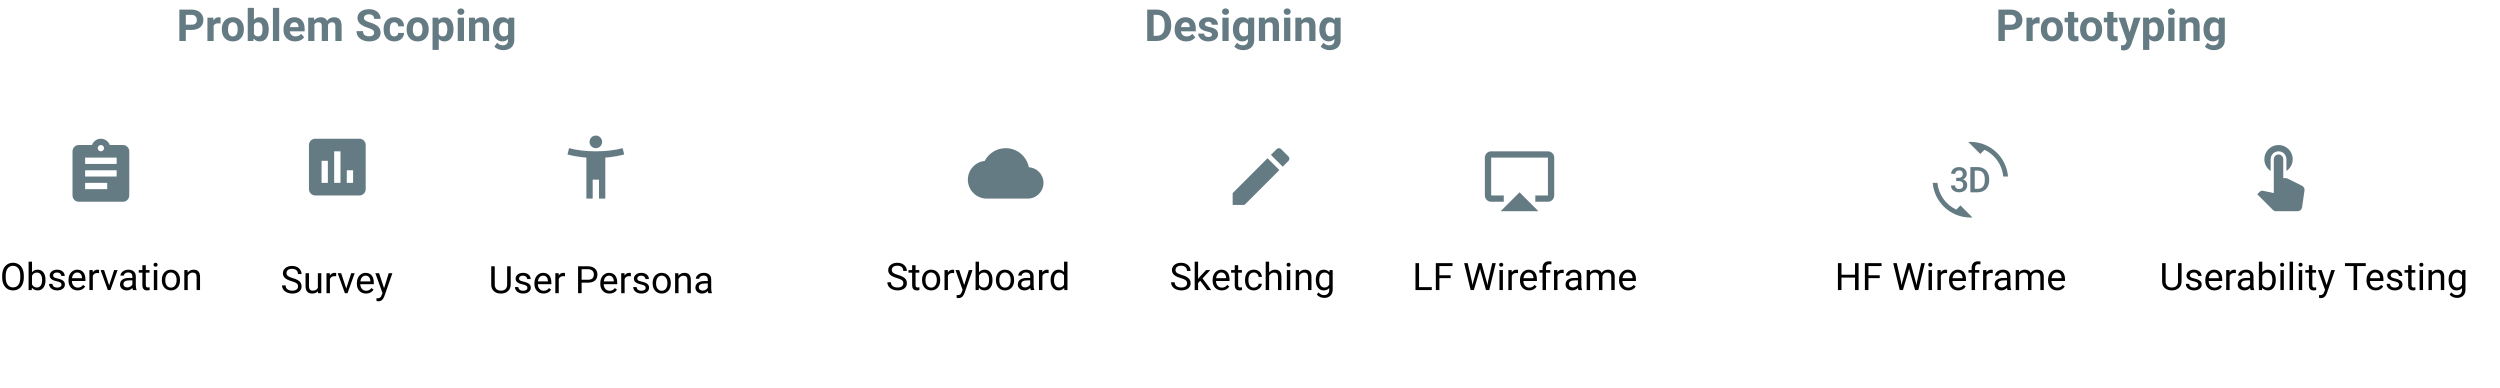 <svg width="793" height="123" viewBox="0 0 793 123" fill="none" xmlns="http://www.w3.org/2000/svg">
<path d="M7.553 88.01C7.553 88.846 7.412 89.576 7.131 90.201C6.85 90.822 6.451 91.297 5.936 91.625C5.42 91.953 4.818 92.117 4.131 92.117C3.459 92.117 2.863 91.953 2.344 91.625C1.824 91.293 1.42 90.822 1.131 90.213C0.846 89.6 0.699 88.891 0.691 88.086V87.471C0.691 86.65 0.834 85.926 1.119 85.297C1.404 84.668 1.807 84.188 2.326 83.856C2.85 83.519 3.447 83.352 4.119 83.352C4.803 83.352 5.404 83.518 5.924 83.85C6.447 84.178 6.85 84.656 7.131 85.285C7.412 85.91 7.553 86.639 7.553 87.471V88.01ZM6.434 87.459C6.434 86.447 6.23 85.672 5.824 85.133C5.418 84.59 4.85 84.318 4.119 84.318C3.408 84.318 2.848 84.59 2.438 85.133C2.031 85.672 1.822 86.422 1.811 87.383V88.01C1.811 88.99 2.016 89.762 2.426 90.324C2.84 90.883 3.408 91.162 4.131 91.162C4.857 91.162 5.42 90.898 5.818 90.371C6.217 89.84 6.422 89.08 6.434 88.092V87.459ZM14.438 88.9C14.438 89.869 14.215 90.648 13.77 91.238C13.324 91.824 12.727 92.117 11.977 92.117C11.176 92.117 10.557 91.834 10.119 91.268L10.066 92H9.07V83H10.154V86.357C10.592 85.814 11.195 85.543 11.965 85.543C12.734 85.543 13.338 85.834 13.775 86.416C14.217 86.998 14.438 87.795 14.438 88.807V88.9ZM13.354 88.777C13.354 88.039 13.211 87.469 12.926 87.066C12.641 86.664 12.23 86.463 11.695 86.463C10.98 86.463 10.467 86.795 10.154 87.459V90.201C10.486 90.865 11.004 91.197 11.707 91.197C12.227 91.197 12.631 90.996 12.92 90.594C13.209 90.191 13.354 89.586 13.354 88.777ZM19.5 90.318C19.5 90.025 19.389 89.799 19.166 89.639C18.947 89.475 18.562 89.334 18.012 89.217C17.465 89.1 17.029 88.959 16.705 88.795C16.385 88.631 16.146 88.436 15.99 88.209C15.838 87.982 15.762 87.713 15.762 87.4C15.762 86.881 15.98 86.441 16.418 86.082C16.859 85.723 17.422 85.543 18.105 85.543C18.824 85.543 19.406 85.728 19.852 86.1C20.301 86.471 20.525 86.945 20.525 87.523H19.436C19.436 87.227 19.309 86.971 19.055 86.756C18.805 86.541 18.488 86.434 18.105 86.434C17.711 86.434 17.402 86.519 17.18 86.691C16.957 86.863 16.846 87.088 16.846 87.365C16.846 87.627 16.949 87.824 17.156 87.957C17.363 88.09 17.736 88.217 18.275 88.338C18.818 88.459 19.258 88.603 19.594 88.772C19.93 88.939 20.178 89.143 20.338 89.381C20.502 89.615 20.584 89.902 20.584 90.242C20.584 90.809 20.357 91.264 19.904 91.607C19.451 91.947 18.863 92.117 18.141 92.117C17.633 92.117 17.184 92.027 16.793 91.848C16.402 91.668 16.096 91.418 15.873 91.098C15.654 90.773 15.545 90.424 15.545 90.049H16.629C16.648 90.412 16.793 90.701 17.062 90.916C17.336 91.127 17.695 91.232 18.141 91.232C18.551 91.232 18.879 91.15 19.125 90.986C19.375 90.818 19.5 90.596 19.5 90.318ZM24.627 92.117C23.768 92.117 23.068 91.836 22.529 91.273C21.99 90.707 21.721 89.951 21.721 89.006V88.807C21.721 88.178 21.84 87.617 22.078 87.125C22.32 86.629 22.656 86.242 23.086 85.965C23.52 85.684 23.988 85.543 24.492 85.543C25.316 85.543 25.957 85.814 26.414 86.357C26.871 86.9 27.1 87.678 27.1 88.689V89.141H22.805C22.82 89.766 23.002 90.272 23.35 90.658C23.701 91.041 24.146 91.232 24.686 91.232C25.068 91.232 25.393 91.154 25.658 90.998C25.924 90.842 26.156 90.635 26.355 90.377L27.018 90.893C26.486 91.709 25.689 92.117 24.627 92.117ZM24.492 86.434C24.055 86.434 23.688 86.594 23.391 86.914C23.094 87.231 22.91 87.676 22.84 88.25H26.016V88.168C25.984 87.617 25.836 87.191 25.57 86.891C25.305 86.586 24.945 86.434 24.492 86.434ZM31.424 86.633C31.26 86.606 31.082 86.592 30.891 86.592C30.18 86.592 29.697 86.894 29.443 87.5V92H28.359V85.66H29.414L29.432 86.393C29.787 85.826 30.291 85.543 30.943 85.543C31.154 85.543 31.314 85.57 31.424 85.625V86.633ZM34.623 90.529L36.193 85.66H37.301L35.027 92H34.201L31.904 85.66H33.012L34.623 90.529ZM42.164 92C42.102 91.875 42.051 91.652 42.012 91.332C41.508 91.856 40.906 92.117 40.207 92.117C39.582 92.117 39.068 91.941 38.666 91.59C38.268 91.234 38.068 90.785 38.068 90.242C38.068 89.582 38.318 89.07 38.818 88.707C39.322 88.34 40.029 88.156 40.94 88.156H41.994V87.658C41.994 87.279 41.881 86.978 41.654 86.756C41.428 86.529 41.094 86.416 40.652 86.416C40.266 86.416 39.941 86.514 39.68 86.709C39.418 86.904 39.287 87.141 39.287 87.418H38.197C38.197 87.102 38.309 86.797 38.531 86.504C38.758 86.207 39.062 85.973 39.445 85.801C39.832 85.629 40.256 85.543 40.717 85.543C41.447 85.543 42.02 85.727 42.434 86.094C42.848 86.457 43.062 86.959 43.078 87.6V90.518C43.078 91.1 43.152 91.562 43.301 91.906V92H42.164ZM40.365 91.174C40.705 91.174 41.027 91.086 41.332 90.91C41.637 90.734 41.857 90.506 41.994 90.225V88.924H41.145C39.816 88.924 39.152 89.312 39.152 90.09C39.152 90.43 39.266 90.695 39.492 90.887C39.719 91.078 40.01 91.174 40.365 91.174ZM46.248 84.125V85.66H47.432V86.498H46.248V90.43C46.248 90.684 46.301 90.875 46.406 91.004C46.512 91.129 46.691 91.191 46.945 91.191C47.07 91.191 47.242 91.168 47.461 91.121V92C47.176 92.078 46.898 92.117 46.629 92.117C46.145 92.117 45.779 91.971 45.533 91.678C45.287 91.385 45.164 90.969 45.164 90.43V86.498H44.01V85.66H45.164V84.125H46.248ZM49.881 92H48.797V85.66H49.881V92ZM48.709 83.978C48.709 83.803 48.762 83.654 48.867 83.533C48.977 83.412 49.137 83.352 49.348 83.352C49.559 83.352 49.719 83.412 49.828 83.533C49.938 83.654 49.992 83.803 49.992 83.978C49.992 84.154 49.938 84.301 49.828 84.418C49.719 84.535 49.559 84.594 49.348 84.594C49.137 84.594 48.977 84.535 48.867 84.418C48.762 84.301 48.709 84.154 48.709 83.978ZM51.334 88.772C51.334 88.15 51.455 87.592 51.697 87.096C51.943 86.6 52.283 86.217 52.717 85.947C53.154 85.678 53.652 85.543 54.211 85.543C55.074 85.543 55.772 85.842 56.303 86.439C56.838 87.037 57.105 87.832 57.105 88.824V88.9C57.105 89.518 56.986 90.072 56.748 90.564C56.514 91.053 56.176 91.434 55.734 91.707C55.297 91.981 54.793 92.117 54.223 92.117C53.363 92.117 52.666 91.818 52.131 91.221C51.6 90.623 51.334 89.832 51.334 88.848V88.772ZM52.424 88.9C52.424 89.603 52.586 90.168 52.91 90.594C53.238 91.019 53.676 91.232 54.223 91.232C54.773 91.232 55.211 91.018 55.535 90.588C55.859 90.154 56.022 89.549 56.022 88.772C56.022 88.076 55.855 87.514 55.523 87.084C55.195 86.65 54.758 86.434 54.211 86.434C53.676 86.434 53.244 86.647 52.916 87.072C52.588 87.498 52.424 88.107 52.424 88.9ZM59.49 85.66L59.525 86.457C60.01 85.848 60.643 85.543 61.424 85.543C62.764 85.543 63.44 86.299 63.451 87.811V92H62.367V87.805C62.363 87.348 62.258 87.01 62.051 86.791C61.848 86.572 61.529 86.463 61.096 86.463C60.744 86.463 60.435 86.557 60.17 86.744C59.904 86.932 59.697 87.178 59.549 87.482V92H58.465V85.66H59.49Z" fill="black"/>
<path d="M92.504 89.197C91.539 88.92 90.836 88.58 90.394 88.178C89.957 87.772 89.738 87.272 89.738 86.678C89.738 86.006 90.006 85.451 90.541 85.014C91.08 84.572 91.779 84.352 92.639 84.352C93.225 84.352 93.746 84.465 94.203 84.691C94.664 84.918 95.019 85.231 95.269 85.629C95.523 86.027 95.65 86.463 95.65 86.936H94.519C94.519 86.42 94.356 86.016 94.027 85.723C93.699 85.426 93.236 85.277 92.639 85.277C92.084 85.277 91.65 85.4 91.338 85.647C91.029 85.889 90.875 86.227 90.875 86.66C90.875 87.008 91.022 87.303 91.314 87.545C91.611 87.783 92.113 88.002 92.82 88.201C93.531 88.4 94.086 88.621 94.484 88.863C94.887 89.102 95.184 89.381 95.375 89.701C95.57 90.022 95.668 90.398 95.668 90.832C95.668 91.523 95.398 92.078 94.859 92.496C94.32 92.91 93.6 93.117 92.697 93.117C92.111 93.117 91.564 93.006 91.057 92.783C90.549 92.557 90.156 92.248 89.879 91.857C89.606 91.467 89.469 91.023 89.469 90.527H90.6C90.6 91.043 90.789 91.451 91.168 91.752C91.551 92.049 92.061 92.197 92.697 92.197C93.291 92.197 93.746 92.076 94.062 91.834C94.379 91.592 94.537 91.262 94.537 90.844C94.537 90.426 94.391 90.103 94.098 89.877C93.805 89.647 93.273 89.42 92.504 89.197ZM100.859 92.373C100.438 92.869 99.818 93.117 99.002 93.117C98.326 93.117 97.811 92.922 97.455 92.531C97.103 92.137 96.926 91.555 96.922 90.785V86.66H98.006V90.756C98.006 91.717 98.397 92.197 99.178 92.197C100.006 92.197 100.557 91.889 100.83 91.272V86.66H101.914V93H100.883L100.859 92.373ZM106.631 87.633C106.467 87.606 106.289 87.592 106.098 87.592C105.387 87.592 104.904 87.894 104.65 88.5V93H103.566V86.66H104.621L104.639 87.393C104.994 86.826 105.498 86.543 106.15 86.543C106.361 86.543 106.521 86.57 106.631 86.625V87.633ZM109.83 91.529L111.4 86.66H112.508L110.234 93H109.408L107.111 86.66H108.219L109.83 91.529ZM116.1 93.117C115.24 93.117 114.541 92.836 114.002 92.273C113.463 91.707 113.193 90.951 113.193 90.006V89.807C113.193 89.178 113.312 88.617 113.551 88.125C113.793 87.629 114.129 87.242 114.559 86.965C114.992 86.684 115.461 86.543 115.965 86.543C116.789 86.543 117.43 86.814 117.887 87.357C118.344 87.9 118.572 88.678 118.572 89.689V90.141H114.277C114.293 90.766 114.475 91.272 114.822 91.658C115.174 92.041 115.619 92.232 116.158 92.232C116.541 92.232 116.865 92.154 117.131 91.998C117.396 91.842 117.629 91.635 117.828 91.377L118.49 91.893C117.959 92.709 117.162 93.117 116.1 93.117ZM115.965 87.434C115.527 87.434 115.16 87.594 114.863 87.914C114.566 88.231 114.383 88.676 114.312 89.25H117.488V89.168C117.457 88.617 117.309 88.191 117.043 87.891C116.777 87.586 116.418 87.434 115.965 87.434ZM121.824 91.412L123.301 86.66H124.461L121.912 93.978C121.518 95.033 120.891 95.561 120.031 95.561L119.826 95.543L119.422 95.467V94.588L119.715 94.611C120.082 94.611 120.367 94.537 120.57 94.389C120.777 94.24 120.947 93.969 121.08 93.574L121.32 92.93L119.059 86.66H120.242L121.824 91.412Z" fill="black"/>
<path d="M58.94 9.493V13H56.889V3.047H60.772C61.519 3.047 62.175 3.184 62.74 3.457C63.31 3.73 63.747 4.12 64.053 4.626C64.358 5.127 64.511 5.699 64.511 6.342C64.511 7.317 64.176 8.087 63.506 8.652C62.84 9.213 61.918 9.493 60.737 9.493H58.94ZM58.94 7.832H60.772C61.314 7.832 61.726 7.704 62.009 7.449C62.296 7.194 62.44 6.829 62.44 6.355C62.44 5.868 62.296 5.474 62.009 5.173C61.722 4.872 61.325 4.717 60.819 4.708H58.94V7.832ZM69.952 7.456C69.683 7.42 69.446 7.401 69.241 7.401C68.494 7.401 68.004 7.654 67.772 8.16V13H65.796V5.604H67.662L67.717 6.485C68.113 5.806 68.662 5.467 69.364 5.467C69.583 5.467 69.788 5.496 69.98 5.556L69.952 7.456ZM70.356 9.233C70.356 8.5 70.497 7.846 70.779 7.271C71.062 6.697 71.467 6.253 71.996 5.938C72.529 5.624 73.147 5.467 73.849 5.467C74.847 5.467 75.66 5.772 76.289 6.383C76.922 6.993 77.276 7.823 77.349 8.871L77.362 9.377C77.362 10.512 77.046 11.423 76.412 12.111C75.779 12.795 74.929 13.137 73.862 13.137C72.796 13.137 71.944 12.795 71.306 12.111C70.672 11.428 70.356 10.498 70.356 9.322V9.233ZM72.331 9.377C72.331 10.079 72.463 10.617 72.728 10.99C72.992 11.359 73.37 11.544 73.862 11.544C74.341 11.544 74.715 11.362 74.983 10.997C75.252 10.628 75.387 10.04 75.387 9.233C75.387 8.545 75.252 8.012 74.983 7.634C74.715 7.256 74.336 7.066 73.849 7.066C73.366 7.066 72.992 7.256 72.728 7.634C72.463 8.007 72.331 8.589 72.331 9.377ZM85.244 9.37C85.244 10.555 84.991 11.48 84.485 12.146C83.98 12.806 83.273 13.137 82.366 13.137C81.564 13.137 80.924 12.829 80.445 12.214L80.356 13H78.579V2.5H80.555V6.267C81.01 5.733 81.61 5.467 82.353 5.467C83.255 5.467 83.961 5.799 84.472 6.465C84.987 7.126 85.244 8.058 85.244 9.261V9.37ZM83.269 9.227C83.269 8.479 83.15 7.935 82.913 7.593C82.676 7.246 82.323 7.073 81.853 7.073C81.225 7.073 80.792 7.331 80.555 7.846V10.765C80.796 11.284 81.234 11.544 81.867 11.544C82.505 11.544 82.924 11.229 83.125 10.601C83.221 10.3 83.269 9.842 83.269 9.227ZM88.553 13H86.57V2.5H88.553V13ZM93.591 13.137C92.506 13.137 91.622 12.804 90.939 12.139C90.259 11.473 89.92 10.587 89.92 9.479V9.288C89.92 8.545 90.064 7.882 90.351 7.299C90.638 6.711 91.043 6.26 91.567 5.945C92.096 5.626 92.698 5.467 93.372 5.467C94.384 5.467 95.179 5.786 95.758 6.424C96.341 7.062 96.633 7.966 96.633 9.138V9.944H91.923C91.987 10.427 92.178 10.815 92.497 11.106C92.821 11.398 93.228 11.544 93.721 11.544C94.482 11.544 95.076 11.268 95.505 10.717L96.476 11.804C96.179 12.223 95.778 12.551 95.272 12.788C94.767 13.021 94.206 13.137 93.591 13.137ZM93.365 7.066C92.973 7.066 92.654 7.199 92.408 7.463C92.167 7.727 92.012 8.105 91.943 8.598H94.691V8.44C94.682 8.003 94.564 7.666 94.336 7.429C94.108 7.187 93.784 7.066 93.365 7.066ZM99.613 5.604L99.675 6.431C100.199 5.788 100.908 5.467 101.801 5.467C102.753 5.467 103.407 5.843 103.763 6.595C104.282 5.843 105.023 5.467 105.984 5.467C106.786 5.467 107.383 5.702 107.775 6.171C108.167 6.636 108.363 7.338 108.363 8.276V13H106.381V8.283C106.381 7.864 106.299 7.559 106.135 7.367C105.971 7.171 105.681 7.073 105.267 7.073C104.674 7.073 104.264 7.356 104.036 7.921L104.043 13H102.067V8.29C102.067 7.862 101.983 7.552 101.814 7.36C101.646 7.169 101.359 7.073 100.953 7.073C100.393 7.073 99.987 7.306 99.736 7.771V13H97.761V5.604H99.613ZM118.665 10.389C118.665 10.001 118.528 9.705 118.255 9.5C117.981 9.29 117.489 9.072 116.778 8.844C116.067 8.611 115.505 8.383 115.09 8.16C113.96 7.549 113.395 6.727 113.395 5.692C113.395 5.155 113.545 4.676 113.846 4.257C114.151 3.833 114.586 3.503 115.151 3.266C115.721 3.029 116.359 2.91 117.065 2.91C117.776 2.91 118.41 3.04 118.966 3.3C119.522 3.555 119.952 3.917 120.258 4.387C120.568 4.856 120.723 5.389 120.723 5.986H118.672C118.672 5.531 118.528 5.177 118.241 4.927C117.954 4.672 117.551 4.544 117.031 4.544C116.53 4.544 116.14 4.651 115.862 4.865C115.584 5.075 115.445 5.353 115.445 5.699C115.445 6.023 115.607 6.294 115.931 6.513C116.259 6.731 116.74 6.937 117.373 7.128C118.54 7.479 119.39 7.914 119.923 8.434C120.456 8.953 120.723 9.6 120.723 10.375C120.723 11.236 120.397 11.913 119.745 12.405C119.093 12.893 118.216 13.137 117.113 13.137C116.348 13.137 115.65 12.998 115.021 12.72C114.393 12.437 113.912 12.052 113.579 11.565C113.251 11.077 113.087 10.512 113.087 9.869H115.145C115.145 10.967 115.801 11.517 117.113 11.517C117.601 11.517 117.981 11.419 118.255 11.223C118.528 11.022 118.665 10.744 118.665 10.389ZM125.063 11.544C125.428 11.544 125.724 11.444 125.952 11.243C126.18 11.043 126.299 10.776 126.308 10.443H128.16C128.156 10.945 128.019 11.405 127.75 11.824C127.481 12.239 127.112 12.562 126.643 12.795C126.178 13.023 125.663 13.137 125.098 13.137C124.04 13.137 123.206 12.802 122.596 12.132C121.985 11.457 121.68 10.528 121.68 9.343V9.213C121.68 8.074 121.983 7.164 122.589 6.485C123.195 5.806 124.027 5.467 125.084 5.467C126.009 5.467 126.75 5.731 127.306 6.26C127.866 6.784 128.151 7.483 128.16 8.358H126.308C126.299 7.976 126.18 7.666 125.952 7.429C125.724 7.187 125.424 7.066 125.05 7.066C124.59 7.066 124.241 7.235 124.004 7.572C123.771 7.905 123.655 8.447 123.655 9.199V9.404C123.655 10.165 123.771 10.712 124.004 11.045C124.236 11.378 124.59 11.544 125.063 11.544ZM128.98 9.233C128.98 8.5 129.122 7.846 129.404 7.271C129.687 6.697 130.092 6.253 130.621 5.938C131.154 5.624 131.772 5.467 132.474 5.467C133.472 5.467 134.285 5.772 134.914 6.383C135.548 6.993 135.901 7.823 135.974 8.871L135.987 9.377C135.987 10.512 135.671 11.423 135.037 12.111C134.404 12.795 133.554 13.137 132.487 13.137C131.421 13.137 130.569 12.795 129.931 12.111C129.297 11.428 128.98 10.498 128.98 9.322V9.233ZM130.956 9.377C130.956 10.079 131.088 10.617 131.353 10.99C131.617 11.359 131.995 11.544 132.487 11.544C132.966 11.544 133.34 11.362 133.608 10.997C133.877 10.628 134.012 10.04 134.012 9.233C134.012 8.545 133.877 8.012 133.608 7.634C133.34 7.256 132.961 7.066 132.474 7.066C131.991 7.066 131.617 7.256 131.353 7.634C131.088 8.007 130.956 8.589 130.956 9.377ZM143.862 9.37C143.862 10.509 143.603 11.423 143.083 12.111C142.568 12.795 141.871 13.137 140.991 13.137C140.244 13.137 139.64 12.877 139.18 12.357V15.844H137.204V5.604H139.036L139.104 6.328C139.583 5.754 140.207 5.467 140.978 5.467C141.889 5.467 142.598 5.804 143.104 6.479C143.609 7.153 143.862 8.083 143.862 9.268V9.37ZM141.887 9.227C141.887 8.538 141.764 8.007 141.518 7.634C141.276 7.26 140.923 7.073 140.458 7.073C139.838 7.073 139.412 7.31 139.18 7.784V10.812C139.421 11.3 139.852 11.544 140.472 11.544C141.415 11.544 141.887 10.771 141.887 9.227ZM147.178 13H145.195V5.604H147.178V13ZM145.079 3.689C145.079 3.393 145.177 3.149 145.373 2.958C145.574 2.767 145.845 2.671 146.187 2.671C146.524 2.671 146.793 2.767 146.993 2.958C147.194 3.149 147.294 3.393 147.294 3.689C147.294 3.99 147.191 4.236 146.986 4.428C146.786 4.619 146.519 4.715 146.187 4.715C145.854 4.715 145.585 4.619 145.38 4.428C145.179 4.236 145.079 3.99 145.079 3.689ZM150.63 5.604L150.691 6.458C151.22 5.797 151.929 5.467 152.817 5.467C153.601 5.467 154.185 5.697 154.567 6.157C154.95 6.618 155.146 7.306 155.155 8.222V13H153.18V8.27C153.18 7.85 153.089 7.547 152.906 7.36C152.724 7.169 152.421 7.073 151.997 7.073C151.441 7.073 151.024 7.31 150.746 7.784V13H148.771V5.604H150.63ZM156.372 9.247C156.372 8.112 156.641 7.199 157.179 6.506C157.721 5.813 158.45 5.467 159.366 5.467C160.177 5.467 160.809 5.745 161.26 6.301L161.342 5.604H163.133V12.754C163.133 13.401 162.985 13.964 162.688 14.442C162.397 14.921 161.984 15.286 161.451 15.536C160.918 15.787 160.294 15.912 159.578 15.912C159.036 15.912 158.507 15.803 157.992 15.584C157.477 15.37 157.088 15.092 156.823 14.75L157.698 13.547C158.19 14.098 158.787 14.374 159.489 14.374C160.013 14.374 160.421 14.233 160.713 13.95C161.005 13.672 161.15 13.276 161.15 12.761V12.364C160.695 12.879 160.095 13.137 159.353 13.137C158.464 13.137 157.744 12.79 157.192 12.098C156.646 11.4 156.372 10.477 156.372 9.329V9.247ZM158.348 9.391C158.348 10.06 158.482 10.587 158.751 10.97C159.02 11.348 159.389 11.537 159.858 11.537C160.46 11.537 160.891 11.312 161.15 10.86V7.75C160.886 7.299 160.46 7.073 159.872 7.073C159.398 7.073 159.024 7.267 158.751 7.654C158.482 8.042 158.348 8.62 158.348 9.391Z" fill="#657B83"/>
<path d="M363.889 13V3.047H366.951C367.826 3.047 368.608 3.245 369.296 3.642C369.989 4.034 370.529 4.594 370.916 5.323C371.303 6.048 371.497 6.873 371.497 7.798V8.256C371.497 9.181 371.306 10.004 370.923 10.724C370.545 11.444 370.009 12.002 369.316 12.398C368.624 12.795 367.842 12.995 366.972 13H363.889ZM365.939 4.708V11.352H366.931C367.733 11.352 368.346 11.091 368.77 10.566C369.193 10.042 369.41 9.293 369.419 8.317V7.791C369.419 6.779 369.209 6.014 368.79 5.494C368.371 4.97 367.758 4.708 366.951 4.708H365.939ZM376.269 13.137C375.184 13.137 374.3 12.804 373.616 12.139C372.937 11.473 372.598 10.587 372.598 9.479V9.288C372.598 8.545 372.741 7.882 373.028 7.299C373.315 6.711 373.721 6.26 374.245 5.945C374.774 5.626 375.375 5.467 376.05 5.467C377.062 5.467 377.857 5.786 378.436 6.424C379.019 7.062 379.311 7.966 379.311 9.138V9.944H374.601C374.664 10.427 374.856 10.815 375.175 11.106C375.498 11.398 375.906 11.544 376.398 11.544C377.16 11.544 377.754 11.268 378.183 10.717L379.153 11.804C378.857 12.223 378.456 12.551 377.95 12.788C377.444 13.021 376.884 13.137 376.269 13.137ZM376.043 7.066C375.651 7.066 375.332 7.199 375.086 7.463C374.844 7.727 374.689 8.105 374.621 8.598H377.369V8.44C377.36 8.003 377.242 7.666 377.014 7.429C376.786 7.187 376.462 7.066 376.043 7.066ZM384.444 10.956C384.444 10.714 384.324 10.525 384.082 10.389C383.845 10.247 383.462 10.122 382.934 10.013C381.174 9.644 380.295 8.896 380.295 7.771C380.295 7.114 380.566 6.567 381.108 6.13C381.655 5.688 382.368 5.467 383.248 5.467C384.187 5.467 384.937 5.688 385.497 6.13C386.062 6.572 386.345 7.146 386.345 7.853H384.369C384.369 7.57 384.278 7.338 384.096 7.155C383.913 6.968 383.629 6.875 383.241 6.875C382.909 6.875 382.651 6.95 382.469 7.101C382.286 7.251 382.195 7.442 382.195 7.675C382.195 7.894 382.298 8.071 382.503 8.208C382.713 8.34 383.063 8.456 383.556 8.557C384.048 8.652 384.463 8.762 384.8 8.885C385.843 9.268 386.365 9.931 386.365 10.874C386.365 11.549 386.076 12.095 385.497 12.515C384.918 12.929 384.171 13.137 383.255 13.137C382.635 13.137 382.084 13.027 381.601 12.809C381.122 12.585 380.746 12.282 380.473 11.899C380.199 11.512 380.062 11.095 380.062 10.648H381.936C381.954 10.999 382.084 11.268 382.325 11.455C382.567 11.642 382.89 11.735 383.296 11.735C383.674 11.735 383.959 11.665 384.15 11.523C384.346 11.378 384.444 11.188 384.444 10.956ZM389.729 13H387.746V5.604H389.729V13ZM387.63 3.689C387.63 3.393 387.728 3.149 387.924 2.958C388.124 2.767 388.396 2.671 388.737 2.671C389.075 2.671 389.343 2.767 389.544 2.958C389.744 3.149 389.845 3.393 389.845 3.689C389.845 3.99 389.742 4.236 389.537 4.428C389.337 4.619 389.07 4.715 388.737 4.715C388.405 4.715 388.136 4.619 387.931 4.428C387.73 4.236 387.63 3.99 387.63 3.689ZM391.075 9.247C391.075 8.112 391.344 7.199 391.882 6.506C392.424 5.813 393.153 5.467 394.069 5.467C394.881 5.467 395.512 5.745 395.963 6.301L396.045 5.604H397.836V12.754C397.836 13.401 397.688 13.964 397.392 14.442C397.1 14.921 396.688 15.286 396.154 15.536C395.621 15.787 394.997 15.912 394.281 15.912C393.739 15.912 393.21 15.803 392.695 15.584C392.18 15.37 391.791 15.092 391.526 14.75L392.401 13.547C392.894 14.098 393.491 14.374 394.192 14.374C394.716 14.374 395.124 14.233 395.416 13.95C395.708 13.672 395.854 13.276 395.854 12.761V12.364C395.398 12.879 394.799 13.137 394.056 13.137C393.167 13.137 392.447 12.79 391.896 12.098C391.349 11.4 391.075 10.477 391.075 9.329V9.247ZM393.051 9.391C393.051 10.06 393.185 10.587 393.454 10.97C393.723 11.348 394.092 11.537 394.562 11.537C395.163 11.537 395.594 11.312 395.854 10.86V7.75C395.589 7.299 395.163 7.073 394.575 7.073C394.101 7.073 393.728 7.267 393.454 7.654C393.185 8.042 393.051 8.62 393.051 9.391ZM401.179 5.604L401.24 6.458C401.769 5.797 402.478 5.467 403.366 5.467C404.15 5.467 404.733 5.697 405.116 6.157C405.499 6.618 405.695 7.306 405.704 8.222V13H403.729V8.27C403.729 7.85 403.637 7.547 403.455 7.36C403.273 7.169 402.97 7.073 402.546 7.073C401.99 7.073 401.573 7.31 401.295 7.784V13H399.319V5.604H401.179ZM409.293 13H407.311V5.604H409.293V13ZM407.194 3.689C407.194 3.393 407.292 3.149 407.488 2.958C407.689 2.767 407.96 2.671 408.302 2.671C408.639 2.671 408.908 2.767 409.108 2.958C409.309 3.149 409.409 3.393 409.409 3.689C409.409 3.99 409.307 4.236 409.102 4.428C408.901 4.619 408.634 4.715 408.302 4.715C407.969 4.715 407.7 4.619 407.495 4.428C407.295 4.236 407.194 3.99 407.194 3.689ZM412.745 5.604L412.807 6.458C413.335 5.797 414.044 5.467 414.933 5.467C415.716 5.467 416.3 5.697 416.683 6.157C417.065 6.618 417.261 7.306 417.271 8.222V13H415.295V8.27C415.295 7.85 415.204 7.547 415.021 7.36C414.839 7.169 414.536 7.073 414.112 7.073C413.556 7.073 413.139 7.31 412.861 7.784V13H410.886V5.604H412.745ZM418.487 9.247C418.487 8.112 418.756 7.199 419.294 6.506C419.836 5.813 420.565 5.467 421.481 5.467C422.293 5.467 422.924 5.745 423.375 6.301L423.457 5.604H425.248V12.754C425.248 13.401 425.1 13.964 424.804 14.442C424.512 14.921 424.1 15.286 423.566 15.536C423.033 15.787 422.409 15.912 421.693 15.912C421.151 15.912 420.622 15.803 420.107 15.584C419.592 15.37 419.203 15.092 418.938 14.75L419.813 13.547C420.306 14.098 420.903 14.374 421.604 14.374C422.129 14.374 422.536 14.233 422.828 13.95C423.12 13.672 423.266 13.276 423.266 12.761V12.364C422.81 12.879 422.211 13.137 421.468 13.137C420.579 13.137 419.859 12.79 419.308 12.098C418.761 11.4 418.487 10.477 418.487 9.329V9.247ZM420.463 9.391C420.463 10.06 420.597 10.587 420.866 10.97C421.135 11.348 421.504 11.537 421.974 11.537C422.575 11.537 423.006 11.312 423.266 10.86V7.75C423.001 7.299 422.575 7.073 421.987 7.073C421.513 7.073 421.14 7.267 420.866 7.654C420.597 8.042 420.463 8.62 420.463 9.391Z" fill="#657B83"/>
<path d="M635.939 9.493V13H633.889V3.047H637.771C638.519 3.047 639.175 3.184 639.74 3.457C640.31 3.73 640.747 4.12 641.053 4.626C641.358 5.127 641.511 5.699 641.511 6.342C641.511 7.317 641.176 8.087 640.506 8.652C639.84 9.213 638.918 9.493 637.737 9.493H635.939ZM635.939 7.832H637.771C638.314 7.832 638.726 7.704 639.009 7.449C639.296 7.194 639.439 6.829 639.439 6.355C639.439 5.868 639.296 5.474 639.009 5.173C638.722 4.872 638.325 4.717 637.819 4.708H635.939V7.832ZM646.952 7.456C646.683 7.42 646.446 7.401 646.241 7.401C645.494 7.401 645.004 7.654 644.771 8.16V13H642.796V5.604H644.662L644.717 6.485C645.113 5.806 645.662 5.467 646.364 5.467C646.583 5.467 646.788 5.496 646.979 5.556L646.952 7.456ZM647.355 9.233C647.355 8.5 647.497 7.846 647.779 7.271C648.062 6.697 648.467 6.253 648.996 5.938C649.529 5.624 650.147 5.467 650.849 5.467C651.847 5.467 652.66 5.772 653.289 6.383C653.923 6.993 654.276 7.823 654.349 8.871L654.362 9.377C654.362 10.512 654.046 11.423 653.412 12.111C652.779 12.795 651.929 13.137 650.862 13.137C649.796 13.137 648.944 12.795 648.306 12.111C647.672 11.428 647.355 10.498 647.355 9.322V9.233ZM649.331 9.377C649.331 10.079 649.463 10.617 649.728 10.99C649.992 11.359 650.37 11.544 650.862 11.544C651.341 11.544 651.715 11.362 651.983 10.997C652.252 10.628 652.387 10.04 652.387 9.233C652.387 8.545 652.252 8.012 651.983 7.634C651.715 7.256 651.336 7.066 650.849 7.066C650.366 7.066 649.992 7.256 649.728 7.634C649.463 8.007 649.331 8.589 649.331 9.377ZM657.944 3.785V5.604H659.209V7.053H657.944V10.744C657.944 11.018 657.997 11.213 658.102 11.332C658.206 11.45 658.407 11.51 658.703 11.51C658.922 11.51 659.116 11.494 659.284 11.462V12.959C658.897 13.078 658.498 13.137 658.088 13.137C656.702 13.137 655.996 12.437 655.969 11.038V7.053H654.889V5.604H655.969V3.785H657.944ZM659.797 9.233C659.797 8.5 659.938 7.846 660.221 7.271C660.503 6.697 660.909 6.253 661.438 5.938C661.971 5.624 662.588 5.467 663.29 5.467C664.288 5.467 665.102 5.772 665.73 6.383C666.364 6.993 666.717 7.823 666.79 8.871L666.804 9.377C666.804 10.512 666.487 11.423 665.854 12.111C665.22 12.795 664.37 13.137 663.304 13.137C662.237 13.137 661.385 12.795 660.747 12.111C660.114 11.428 659.797 10.498 659.797 9.322V9.233ZM661.772 9.377C661.772 10.079 661.905 10.617 662.169 10.99C662.433 11.359 662.812 11.544 663.304 11.544C663.782 11.544 664.156 11.362 664.425 10.997C664.694 10.628 664.828 10.04 664.828 9.233C664.828 8.545 664.694 8.012 664.425 7.634C664.156 7.256 663.778 7.066 663.29 7.066C662.807 7.066 662.433 7.256 662.169 7.634C661.905 8.007 661.772 8.589 661.772 9.377ZM670.386 3.785V5.604H671.65V7.053H670.386V10.744C670.386 11.018 670.438 11.213 670.543 11.332C670.648 11.45 670.848 11.51 671.145 11.51C671.363 11.51 671.557 11.494 671.726 11.462V12.959C671.338 13.078 670.939 13.137 670.529 13.137C669.144 13.137 668.438 12.437 668.41 11.038V7.053H667.33V5.604H668.41V3.785H670.386ZM675.513 10.204L676.88 5.604H678.999L676.025 14.148L675.861 14.538C675.419 15.504 674.69 15.987 673.674 15.987C673.387 15.987 673.095 15.944 672.799 15.857V14.36L673.1 14.367C673.473 14.367 673.751 14.31 673.934 14.196C674.12 14.082 674.266 13.893 674.371 13.629L674.604 13.021L672.013 5.604H674.139L675.513 10.204ZM686.437 9.37C686.437 10.509 686.177 11.423 685.657 12.111C685.142 12.795 684.445 13.137 683.565 13.137C682.818 13.137 682.214 12.877 681.754 12.357V15.844H679.778V5.604H681.61L681.679 6.328C682.157 5.754 682.782 5.467 683.552 5.467C684.463 5.467 685.172 5.804 685.678 6.479C686.184 7.153 686.437 8.083 686.437 9.268V9.37ZM684.461 9.227C684.461 8.538 684.338 8.007 684.092 7.634C683.85 7.26 683.497 7.073 683.032 7.073C682.412 7.073 681.986 7.31 681.754 7.784V10.812C681.995 11.3 682.426 11.544 683.046 11.544C683.989 11.544 684.461 10.771 684.461 9.227ZM689.752 13H687.77V5.604H689.752V13ZM687.653 3.689C687.653 3.393 687.751 3.149 687.947 2.958C688.148 2.767 688.419 2.671 688.761 2.671C689.098 2.671 689.367 2.767 689.567 2.958C689.768 3.149 689.868 3.393 689.868 3.689C689.868 3.99 689.766 4.236 689.561 4.428C689.36 4.619 689.093 4.715 688.761 4.715C688.428 4.715 688.159 4.619 687.954 4.428C687.754 4.236 687.653 3.99 687.653 3.689ZM693.204 5.604L693.266 6.458C693.794 5.797 694.503 5.467 695.392 5.467C696.175 5.467 696.759 5.697 697.142 6.157C697.524 6.618 697.72 7.306 697.729 8.222V13H695.754V8.27C695.754 7.85 695.663 7.547 695.48 7.36C695.298 7.169 694.995 7.073 694.571 7.073C694.015 7.073 693.598 7.31 693.32 7.784V13H691.345V5.604H693.204ZM698.946 9.247C698.946 8.112 699.215 7.199 699.753 6.506C700.295 5.813 701.024 5.467 701.94 5.467C702.752 5.467 703.383 5.745 703.834 6.301L703.916 5.604H705.707V12.754C705.707 13.401 705.559 13.964 705.263 14.442C704.971 14.921 704.559 15.286 704.025 15.536C703.492 15.787 702.868 15.912 702.152 15.912C701.61 15.912 701.081 15.803 700.566 15.584C700.051 15.37 699.662 15.092 699.397 14.75L700.272 13.547C700.765 14.098 701.362 14.374 702.063 14.374C702.588 14.374 702.995 14.233 703.287 13.95C703.579 13.672 703.725 13.276 703.725 12.761V12.364C703.269 12.879 702.67 13.137 701.927 13.137C701.038 13.137 700.318 12.79 699.767 12.098C699.22 11.4 698.946 10.477 698.946 9.329V9.247ZM700.922 9.391C700.922 10.06 701.056 10.587 701.325 10.97C701.594 11.348 701.963 11.537 702.433 11.537C703.034 11.537 703.465 11.312 703.725 10.86V7.75C703.46 7.299 703.034 7.073 702.446 7.073C701.972 7.073 701.599 7.267 701.325 7.654C701.056 8.042 700.922 8.62 700.922 9.391Z" fill="#657B83"/>
<path d="M284.504 88.197C283.539 87.92 282.836 87.58 282.395 87.178C281.957 86.772 281.738 86.272 281.738 85.678C281.738 85.006 282.006 84.451 282.541 84.014C283.08 83.572 283.779 83.352 284.639 83.352C285.225 83.352 285.746 83.465 286.203 83.691C286.664 83.918 287.02 84.231 287.27 84.629C287.523 85.027 287.65 85.463 287.65 85.936H286.52C286.52 85.42 286.355 85.016 286.027 84.723C285.699 84.426 285.236 84.277 284.639 84.277C284.084 84.277 283.65 84.4 283.338 84.647C283.029 84.889 282.875 85.227 282.875 85.66C282.875 86.008 283.021 86.303 283.314 86.545C283.611 86.783 284.113 87.002 284.82 87.201C285.531 87.4 286.086 87.621 286.484 87.863C286.887 88.102 287.184 88.381 287.375 88.701C287.57 89.022 287.668 89.398 287.668 89.832C287.668 90.523 287.398 91.078 286.859 91.496C286.32 91.91 285.6 92.117 284.697 92.117C284.111 92.117 283.564 92.006 283.057 91.783C282.549 91.557 282.156 91.248 281.879 90.857C281.605 90.467 281.469 90.023 281.469 89.527H282.6C282.6 90.043 282.789 90.451 283.168 90.752C283.551 91.049 284.061 91.197 284.697 91.197C285.291 91.197 285.746 91.076 286.062 90.834C286.379 90.592 286.537 90.262 286.537 89.844C286.537 89.426 286.391 89.103 286.098 88.877C285.805 88.647 285.273 88.42 284.504 88.197ZM290.416 84.125V85.66H291.6V86.498H290.416V90.43C290.416 90.684 290.469 90.875 290.574 91.004C290.68 91.129 290.859 91.191 291.113 91.191C291.238 91.191 291.41 91.168 291.629 91.121V92C291.344 92.078 291.066 92.117 290.797 92.117C290.312 92.117 289.947 91.971 289.701 91.678C289.455 91.385 289.332 90.969 289.332 90.43V86.498H288.178V85.66H289.332V84.125H290.416ZM292.467 88.772C292.467 88.15 292.588 87.592 292.83 87.096C293.076 86.6 293.416 86.217 293.85 85.947C294.287 85.678 294.785 85.543 295.344 85.543C296.207 85.543 296.904 85.842 297.436 86.439C297.971 87.037 298.238 87.832 298.238 88.824V88.9C298.238 89.518 298.119 90.072 297.881 90.564C297.646 91.053 297.309 91.434 296.867 91.707C296.43 91.981 295.926 92.117 295.355 92.117C294.496 92.117 293.799 91.818 293.264 91.221C292.732 90.623 292.467 89.832 292.467 88.848V88.772ZM293.557 88.9C293.557 89.603 293.719 90.168 294.043 90.594C294.371 91.019 294.809 91.232 295.355 91.232C295.906 91.232 296.344 91.018 296.668 90.588C296.992 90.154 297.154 89.549 297.154 88.772C297.154 88.076 296.988 87.514 296.656 87.084C296.328 86.65 295.891 86.434 295.344 86.434C294.809 86.434 294.377 86.647 294.049 87.072C293.721 87.498 293.557 88.107 293.557 88.9ZM302.662 86.633C302.498 86.606 302.32 86.592 302.129 86.592C301.418 86.592 300.936 86.894 300.682 87.5V92H299.598V85.66H300.652L300.67 86.393C301.025 85.826 301.529 85.543 302.182 85.543C302.393 85.543 302.553 85.57 302.662 85.625V86.633ZM305.844 90.412L307.32 85.66H308.48L305.932 92.978C305.537 94.033 304.91 94.561 304.051 94.561L303.846 94.543L303.441 94.467V93.588L303.734 93.611C304.102 93.611 304.387 93.537 304.59 93.389C304.797 93.24 304.967 92.969 305.1 92.574L305.34 91.93L303.078 85.66H304.262L305.844 90.412ZM314.82 88.9C314.82 89.869 314.598 90.648 314.152 91.238C313.707 91.824 313.109 92.117 312.359 92.117C311.559 92.117 310.939 91.834 310.502 91.268L310.449 92H309.453V83H310.537V86.357C310.975 85.814 311.578 85.543 312.348 85.543C313.117 85.543 313.721 85.834 314.158 86.416C314.6 86.998 314.82 87.795 314.82 88.807V88.9ZM313.736 88.777C313.736 88.039 313.594 87.469 313.309 87.066C313.023 86.664 312.613 86.463 312.078 86.463C311.363 86.463 310.85 86.795 310.537 87.459V90.201C310.869 90.865 311.387 91.197 312.09 91.197C312.609 91.197 313.014 90.996 313.303 90.594C313.592 90.191 313.736 89.586 313.736 88.777ZM315.904 88.772C315.904 88.15 316.025 87.592 316.268 87.096C316.514 86.6 316.854 86.217 317.287 85.947C317.725 85.678 318.223 85.543 318.781 85.543C319.645 85.543 320.342 85.842 320.873 86.439C321.408 87.037 321.676 87.832 321.676 88.824V88.9C321.676 89.518 321.557 90.072 321.318 90.564C321.084 91.053 320.746 91.434 320.305 91.707C319.867 91.981 319.363 92.117 318.793 92.117C317.934 92.117 317.236 91.818 316.701 91.221C316.17 90.623 315.904 89.832 315.904 88.848V88.772ZM316.994 88.9C316.994 89.603 317.156 90.168 317.48 90.594C317.809 91.019 318.246 91.232 318.793 91.232C319.344 91.232 319.781 91.018 320.105 90.588C320.43 90.154 320.592 89.549 320.592 88.772C320.592 88.076 320.426 87.514 320.094 87.084C319.766 86.65 319.328 86.434 318.781 86.434C318.246 86.434 317.814 86.647 317.486 87.072C317.158 87.498 316.994 88.107 316.994 88.9ZM326.949 92C326.887 91.875 326.836 91.652 326.797 91.332C326.293 91.856 325.691 92.117 324.992 92.117C324.367 92.117 323.854 91.941 323.451 91.59C323.053 91.234 322.854 90.785 322.854 90.242C322.854 89.582 323.104 89.07 323.604 88.707C324.107 88.34 324.814 88.156 325.725 88.156H326.779V87.658C326.779 87.279 326.666 86.978 326.439 86.756C326.213 86.529 325.879 86.416 325.438 86.416C325.051 86.416 324.727 86.514 324.465 86.709C324.203 86.904 324.072 87.141 324.072 87.418H322.982C322.982 87.102 323.094 86.797 323.316 86.504C323.543 86.207 323.848 85.973 324.23 85.801C324.617 85.629 325.041 85.543 325.502 85.543C326.232 85.543 326.805 85.727 327.219 86.094C327.633 86.457 327.848 86.959 327.863 87.6V90.518C327.863 91.1 327.938 91.562 328.086 91.906V92H326.949ZM325.15 91.174C325.49 91.174 325.812 91.086 326.117 90.91C326.422 90.734 326.643 90.506 326.779 90.225V88.924H325.93C324.602 88.924 323.938 89.312 323.938 90.09C323.938 90.43 324.051 90.695 324.277 90.887C324.504 91.078 324.795 91.174 325.15 91.174ZM332.627 86.633C332.463 86.606 332.285 86.592 332.094 86.592C331.383 86.592 330.9 86.894 330.646 87.5V92H329.562V85.66H330.617L330.635 86.393C330.99 85.826 331.494 85.543 332.146 85.543C332.357 85.543 332.518 85.57 332.627 85.625V86.633ZM333.248 88.777C333.248 87.805 333.479 87.023 333.939 86.434C334.4 85.84 335.004 85.543 335.75 85.543C336.492 85.543 337.08 85.797 337.514 86.305V83H338.598V92H337.602L337.549 91.32C337.115 91.852 336.512 92.117 335.738 92.117C335.004 92.117 334.404 91.816 333.939 91.215C333.479 90.613 333.248 89.828 333.248 88.859V88.777ZM334.332 88.9C334.332 89.619 334.48 90.182 334.777 90.588C335.074 90.994 335.484 91.197 336.008 91.197C336.695 91.197 337.197 90.889 337.514 90.272V87.359C337.189 86.762 336.691 86.463 336.02 86.463C335.488 86.463 335.074 86.668 334.777 87.078C334.48 87.488 334.332 88.096 334.332 88.9Z" fill="black"/>
<path d="M374.504 88.197C373.539 87.92 372.836 87.58 372.395 87.178C371.957 86.772 371.738 86.272 371.738 85.678C371.738 85.006 372.006 84.451 372.541 84.014C373.08 83.572 373.779 83.352 374.639 83.352C375.225 83.352 375.746 83.465 376.203 83.691C376.664 83.918 377.02 84.231 377.27 84.629C377.523 85.027 377.65 85.463 377.65 85.936H376.52C376.52 85.42 376.355 85.016 376.027 84.723C375.699 84.426 375.236 84.277 374.639 84.277C374.084 84.277 373.65 84.4 373.338 84.647C373.029 84.889 372.875 85.227 372.875 85.66C372.875 86.008 373.021 86.303 373.314 86.545C373.611 86.783 374.113 87.002 374.82 87.201C375.531 87.4 376.086 87.621 376.484 87.863C376.887 88.102 377.184 88.381 377.375 88.701C377.57 89.022 377.668 89.398 377.668 89.832C377.668 90.523 377.398 91.078 376.859 91.496C376.32 91.91 375.6 92.117 374.697 92.117C374.111 92.117 373.564 92.006 373.057 91.783C372.549 91.557 372.156 91.248 371.879 90.857C371.605 90.467 371.469 90.023 371.469 89.527H372.6C372.6 90.043 372.789 90.451 373.168 90.752C373.551 91.049 374.061 91.197 374.697 91.197C375.291 91.197 375.746 91.076 376.062 90.834C376.379 90.592 376.537 90.262 376.537 89.844C376.537 89.426 376.391 89.103 376.098 88.877C375.805 88.647 375.273 88.42 374.504 88.197ZM380.715 89.064L380.035 89.773V92H378.951V83H380.035V88.443L380.615 87.746L382.59 85.66H383.908L381.441 88.309L384.195 92H382.924L380.715 89.064ZM387.541 92.117C386.682 92.117 385.982 91.836 385.443 91.273C384.904 90.707 384.635 89.951 384.635 89.006V88.807C384.635 88.178 384.754 87.617 384.992 87.125C385.234 86.629 385.57 86.242 386 85.965C386.434 85.684 386.902 85.543 387.406 85.543C388.23 85.543 388.871 85.814 389.328 86.357C389.785 86.9 390.014 87.678 390.014 88.689V89.141H385.719C385.734 89.766 385.916 90.272 386.264 90.658C386.615 91.041 387.061 91.232 387.6 91.232C387.982 91.232 388.307 91.154 388.572 90.998C388.838 90.842 389.07 90.635 389.27 90.377L389.932 90.893C389.4 91.709 388.604 92.117 387.541 92.117ZM387.406 86.434C386.969 86.434 386.602 86.594 386.305 86.914C386.008 87.231 385.824 87.676 385.754 88.25H388.93V88.168C388.898 87.617 388.75 87.191 388.484 86.891C388.219 86.586 387.859 86.434 387.406 86.434ZM392.744 84.125V85.66H393.928V86.498H392.744V90.43C392.744 90.684 392.797 90.875 392.902 91.004C393.008 91.129 393.188 91.191 393.441 91.191C393.566 91.191 393.738 91.168 393.957 91.121V92C393.672 92.078 393.395 92.117 393.125 92.117C392.641 92.117 392.275 91.971 392.029 91.678C391.783 91.385 391.66 90.969 391.66 90.43V86.498H390.506V85.66H391.66V84.125H392.744ZM397.742 91.232C398.129 91.232 398.467 91.115 398.756 90.881C399.045 90.647 399.205 90.353 399.236 90.002H400.262C400.242 90.365 400.117 90.711 399.887 91.039C399.656 91.367 399.348 91.629 398.961 91.824C398.578 92.019 398.172 92.117 397.742 92.117C396.879 92.117 396.191 91.83 395.68 91.256C395.172 90.678 394.918 89.889 394.918 88.889V88.707C394.918 88.09 395.031 87.541 395.258 87.061C395.484 86.58 395.809 86.207 396.23 85.941C396.656 85.676 397.158 85.543 397.736 85.543C398.447 85.543 399.037 85.756 399.506 86.182C399.979 86.607 400.23 87.16 400.262 87.84H399.236C399.205 87.43 399.049 87.094 398.768 86.832C398.49 86.566 398.146 86.434 397.736 86.434C397.186 86.434 396.758 86.633 396.453 87.031C396.152 87.426 396.002 87.998 396.002 88.748V88.953C396.002 89.684 396.152 90.246 396.453 90.641C396.754 91.035 397.184 91.232 397.742 91.232ZM402.564 86.428C403.045 85.838 403.67 85.543 404.439 85.543C405.779 85.543 406.455 86.299 406.467 87.811V92H405.383V87.805C405.379 87.348 405.273 87.01 405.066 86.791C404.863 86.572 404.545 86.463 404.111 86.463C403.76 86.463 403.451 86.557 403.186 86.744C402.92 86.932 402.713 87.178 402.564 87.482V92H401.48V83H402.564V86.428ZM409.268 92H408.184V85.66H409.268V92ZM408.096 83.978C408.096 83.803 408.148 83.654 408.254 83.533C408.363 83.412 408.523 83.352 408.734 83.352C408.945 83.352 409.105 83.412 409.215 83.533C409.324 83.654 409.379 83.803 409.379 83.978C409.379 84.154 409.324 84.301 409.215 84.418C409.105 84.535 408.945 84.594 408.734 84.594C408.523 84.594 408.363 84.535 408.254 84.418C408.148 84.301 408.096 84.154 408.096 83.978ZM412.033 85.66L412.068 86.457C412.553 85.848 413.186 85.543 413.967 85.543C415.307 85.543 415.982 86.299 415.994 87.811V92H414.91V87.805C414.906 87.348 414.801 87.01 414.594 86.791C414.391 86.572 414.072 86.463 413.639 86.463C413.287 86.463 412.979 86.557 412.713 86.744C412.447 86.932 412.24 87.178 412.092 87.482V92H411.008V85.66H412.033ZM417.371 88.777C417.371 87.789 417.6 87.004 418.057 86.422C418.514 85.836 419.119 85.543 419.873 85.543C420.646 85.543 421.25 85.816 421.684 86.363L421.736 85.66H422.727V91.848C422.727 92.668 422.482 93.314 421.994 93.787C421.51 94.26 420.857 94.496 420.037 94.496C419.58 94.496 419.133 94.398 418.695 94.203C418.258 94.008 417.924 93.74 417.693 93.4L418.256 92.75C418.721 93.324 419.289 93.611 419.961 93.611C420.488 93.611 420.898 93.463 421.191 93.166C421.488 92.869 421.637 92.451 421.637 91.912V91.367C421.203 91.867 420.611 92.117 419.861 92.117C419.119 92.117 418.518 91.818 418.057 91.221C417.6 90.623 417.371 89.809 417.371 88.777ZM418.461 88.9C418.461 89.615 418.607 90.178 418.9 90.588C419.193 90.994 419.604 91.197 420.131 91.197C420.814 91.197 421.316 90.887 421.637 90.266V87.371C421.305 86.766 420.807 86.463 420.143 86.463C419.615 86.463 419.203 86.668 418.906 87.078C418.609 87.488 418.461 88.096 418.461 88.9Z" fill="black"/>
<path d="M450.121 91.08H454.164V92H448.99V83.469H450.121V91.08ZM460.152 88.232H456.572V92H455.447V83.469H460.732V84.394H456.572V87.312H460.152V88.232ZM466.896 89.311L467.061 90.436L467.301 89.422L468.988 83.469H469.938L471.584 89.422L471.818 90.453L472 89.305L473.324 83.469H474.455L472.387 92H471.361L469.604 85.783L469.469 85.133L469.334 85.783L467.512 92H466.486L464.424 83.469H465.549L466.896 89.311ZM476.717 92H475.633V85.66H476.717V92ZM475.545 83.978C475.545 83.803 475.598 83.654 475.703 83.533C475.812 83.412 475.973 83.352 476.184 83.352C476.395 83.352 476.555 83.412 476.664 83.533C476.773 83.654 476.828 83.803 476.828 83.978C476.828 84.154 476.773 84.301 476.664 84.418C476.555 84.535 476.395 84.594 476.184 84.594C475.973 84.594 475.812 84.535 475.703 84.418C475.598 84.301 475.545 84.154 475.545 83.978ZM481.521 86.633C481.357 86.606 481.18 86.592 480.988 86.592C480.277 86.592 479.795 86.894 479.541 87.5V92H478.457V85.66H479.512L479.529 86.393C479.885 85.826 480.389 85.543 481.041 85.543C481.252 85.543 481.412 85.57 481.521 85.625V86.633ZM485.037 92.117C484.178 92.117 483.479 91.836 482.939 91.273C482.4 90.707 482.131 89.951 482.131 89.006V88.807C482.131 88.178 482.25 87.617 482.488 87.125C482.73 86.629 483.066 86.242 483.496 85.965C483.93 85.684 484.398 85.543 484.902 85.543C485.727 85.543 486.367 85.814 486.824 86.357C487.281 86.9 487.51 87.678 487.51 88.689V89.141H483.215C483.23 89.766 483.412 90.272 483.76 90.658C484.111 91.041 484.557 91.232 485.096 91.232C485.479 91.232 485.803 91.154 486.068 90.998C486.334 90.842 486.566 90.635 486.766 90.377L487.428 90.893C486.896 91.709 486.1 92.117 485.037 92.117ZM484.902 86.434C484.465 86.434 484.098 86.594 483.801 86.914C483.504 87.231 483.32 87.676 483.25 88.25H486.426V88.168C486.395 87.617 486.246 87.191 485.98 86.891C485.715 86.586 485.355 86.434 484.902 86.434ZM489.303 92V86.498H488.301V85.66H489.303V85.01C489.303 84.33 489.484 83.805 489.848 83.434C490.211 83.062 490.725 82.877 491.389 82.877C491.639 82.877 491.887 82.91 492.133 82.977L492.074 83.856C491.891 83.82 491.695 83.803 491.488 83.803C491.137 83.803 490.865 83.906 490.674 84.113C490.482 84.316 490.387 84.609 490.387 84.992V85.66H491.74V86.498H490.387V92H489.303ZM496.006 86.633C495.842 86.606 495.664 86.592 495.473 86.592C494.762 86.592 494.279 86.894 494.025 87.5V92H492.941V85.66H493.996L494.014 86.393C494.369 85.826 494.873 85.543 495.525 85.543C495.736 85.543 495.896 85.57 496.006 85.625V86.633ZM500.688 92C500.625 91.875 500.574 91.652 500.535 91.332C500.031 91.856 499.43 92.117 498.73 92.117C498.105 92.117 497.592 91.941 497.189 91.59C496.791 91.234 496.592 90.785 496.592 90.242C496.592 89.582 496.842 89.07 497.342 88.707C497.846 88.34 498.553 88.156 499.463 88.156H500.518V87.658C500.518 87.279 500.404 86.978 500.178 86.756C499.951 86.529 499.617 86.416 499.176 86.416C498.789 86.416 498.465 86.514 498.203 86.709C497.941 86.904 497.811 87.141 497.811 87.418H496.721C496.721 87.102 496.832 86.797 497.055 86.504C497.281 86.207 497.586 85.973 497.969 85.801C498.355 85.629 498.779 85.543 499.24 85.543C499.971 85.543 500.543 85.727 500.957 86.094C501.371 86.457 501.586 86.959 501.602 87.6V90.518C501.602 91.1 501.676 91.562 501.824 91.906V92H500.688ZM498.889 91.174C499.229 91.174 499.551 91.086 499.855 90.91C500.16 90.734 500.381 90.506 500.518 90.225V88.924H499.668C498.34 88.924 497.676 89.312 497.676 90.09C497.676 90.43 497.789 90.695 498.016 90.887C498.242 91.078 498.533 91.174 498.889 91.174ZM504.32 85.66L504.35 86.363C504.814 85.816 505.441 85.543 506.23 85.543C507.117 85.543 507.721 85.883 508.041 86.562C508.252 86.258 508.525 86.012 508.861 85.824C509.201 85.637 509.602 85.543 510.062 85.543C511.453 85.543 512.16 86.279 512.184 87.752V92H511.1V87.816C511.1 87.363 510.996 87.025 510.789 86.803C510.582 86.576 510.234 86.463 509.746 86.463C509.344 86.463 509.01 86.584 508.744 86.826C508.479 87.064 508.324 87.387 508.281 87.793V92H507.191V87.846C507.191 86.924 506.74 86.463 505.838 86.463C505.127 86.463 504.641 86.766 504.379 87.371V92H503.295V85.66H504.32ZM516.455 92.117C515.596 92.117 514.896 91.836 514.357 91.273C513.818 90.707 513.549 89.951 513.549 89.006V88.807C513.549 88.178 513.668 87.617 513.906 87.125C514.148 86.629 514.484 86.242 514.914 85.965C515.348 85.684 515.816 85.543 516.32 85.543C517.145 85.543 517.785 85.814 518.242 86.357C518.699 86.9 518.928 87.678 518.928 88.689V89.141H514.633C514.648 89.766 514.83 90.272 515.178 90.658C515.529 91.041 515.975 91.232 516.514 91.232C516.896 91.232 517.221 91.154 517.486 90.998C517.752 90.842 517.984 90.635 518.184 90.377L518.846 90.893C518.314 91.709 517.518 92.117 516.455 92.117ZM516.32 86.434C515.883 86.434 515.516 86.594 515.219 86.914C514.922 87.231 514.738 87.676 514.668 88.25H517.844V88.168C517.812 87.617 517.664 87.191 517.398 86.891C517.133 86.586 516.773 86.434 516.32 86.434Z" fill="black"/>
<path d="M589.547 92H588.416V88.057H584.115V92H582.99V83.469H584.115V87.137H588.416V83.469H589.547V92ZM596.25 88.232H592.67V92H591.545V83.469H596.83V84.394H592.67V87.312H596.25V88.232ZM602.994 89.311L603.158 90.436L603.398 89.422L605.086 83.469H606.035L607.682 89.422L607.916 90.453L608.098 89.305L609.422 83.469H610.553L608.484 92H607.459L605.701 85.783L605.566 85.133L605.432 85.783L603.609 92H602.584L600.521 83.469H601.646L602.994 89.311ZM612.814 92H611.73V85.66H612.814V92ZM611.643 83.978C611.643 83.803 611.695 83.654 611.801 83.533C611.91 83.412 612.07 83.352 612.281 83.352C612.492 83.352 612.652 83.412 612.762 83.533C612.871 83.654 612.926 83.803 612.926 83.978C612.926 84.154 612.871 84.301 612.762 84.418C612.652 84.535 612.492 84.594 612.281 84.594C612.07 84.594 611.91 84.535 611.801 84.418C611.695 84.301 611.643 84.154 611.643 83.978ZM617.619 86.633C617.455 86.606 617.277 86.592 617.086 86.592C616.375 86.592 615.893 86.894 615.639 87.5V92H614.555V85.66H615.609L615.627 86.393C615.982 85.826 616.486 85.543 617.139 85.543C617.35 85.543 617.51 85.57 617.619 85.625V86.633ZM621.135 92.117C620.275 92.117 619.576 91.836 619.037 91.273C618.498 90.707 618.229 89.951 618.229 89.006V88.807C618.229 88.178 618.348 87.617 618.586 87.125C618.828 86.629 619.164 86.242 619.594 85.965C620.027 85.684 620.496 85.543 621 85.543C621.824 85.543 622.465 85.814 622.922 86.357C623.379 86.9 623.607 87.678 623.607 88.689V89.141H619.312C619.328 89.766 619.51 90.272 619.857 90.658C620.209 91.041 620.654 91.232 621.193 91.232C621.576 91.232 621.9 91.154 622.166 90.998C622.432 90.842 622.664 90.635 622.863 90.377L623.525 90.893C622.994 91.709 622.197 92.117 621.135 92.117ZM621 86.434C620.562 86.434 620.195 86.594 619.898 86.914C619.602 87.231 619.418 87.676 619.348 88.25H622.523V88.168C622.492 87.617 622.344 87.191 622.078 86.891C621.812 86.586 621.453 86.434 621 86.434ZM625.4 92V86.498H624.398V85.66H625.4V85.01C625.4 84.33 625.582 83.805 625.945 83.434C626.309 83.062 626.822 82.877 627.486 82.877C627.736 82.877 627.984 82.91 628.23 82.977L628.172 83.856C627.988 83.82 627.793 83.803 627.586 83.803C627.234 83.803 626.963 83.906 626.771 84.113C626.58 84.316 626.484 84.609 626.484 84.992V85.66H627.838V86.498H626.484V92H625.4ZM632.104 86.633C631.939 86.606 631.762 86.592 631.57 86.592C630.859 86.592 630.377 86.894 630.123 87.5V92H629.039V85.66H630.094L630.111 86.393C630.467 85.826 630.971 85.543 631.623 85.543C631.834 85.543 631.994 85.57 632.104 85.625V86.633ZM636.785 92C636.723 91.875 636.672 91.652 636.633 91.332C636.129 91.856 635.527 92.117 634.828 92.117C634.203 92.117 633.689 91.941 633.287 91.59C632.889 91.234 632.689 90.785 632.689 90.242C632.689 89.582 632.939 89.07 633.439 88.707C633.943 88.34 634.65 88.156 635.561 88.156H636.615V87.658C636.615 87.279 636.502 86.978 636.275 86.756C636.049 86.529 635.715 86.416 635.273 86.416C634.887 86.416 634.562 86.514 634.301 86.709C634.039 86.904 633.908 87.141 633.908 87.418H632.818C632.818 87.102 632.93 86.797 633.152 86.504C633.379 86.207 633.684 85.973 634.066 85.801C634.453 85.629 634.877 85.543 635.338 85.543C636.068 85.543 636.641 85.727 637.055 86.094C637.469 86.457 637.684 86.959 637.699 87.6V90.518C637.699 91.1 637.773 91.562 637.922 91.906V92H636.785ZM634.986 91.174C635.326 91.174 635.648 91.086 635.953 90.91C636.258 90.734 636.479 90.506 636.615 90.225V88.924H635.766C634.438 88.924 633.773 89.312 633.773 90.09C633.773 90.43 633.887 90.695 634.113 90.887C634.34 91.078 634.631 91.174 634.986 91.174ZM640.418 85.66L640.447 86.363C640.912 85.816 641.539 85.543 642.328 85.543C643.215 85.543 643.818 85.883 644.139 86.562C644.35 86.258 644.623 86.012 644.959 85.824C645.299 85.637 645.699 85.543 646.16 85.543C647.551 85.543 648.258 86.279 648.281 87.752V92H647.197V87.816C647.197 87.363 647.094 87.025 646.887 86.803C646.68 86.576 646.332 86.463 645.844 86.463C645.441 86.463 645.107 86.584 644.842 86.826C644.576 87.064 644.422 87.387 644.379 87.793V92H643.289V87.846C643.289 86.924 642.838 86.463 641.936 86.463C641.225 86.463 640.738 86.766 640.477 87.371V92H639.393V85.66H640.418ZM652.553 92.117C651.693 92.117 650.994 91.836 650.455 91.273C649.916 90.707 649.646 89.951 649.646 89.006V88.807C649.646 88.178 649.766 87.617 650.004 87.125C650.246 86.629 650.582 86.242 651.012 85.965C651.445 85.684 651.914 85.543 652.418 85.543C653.242 85.543 653.883 85.814 654.34 86.357C654.797 86.9 655.025 87.678 655.025 88.689V89.141H650.73C650.746 89.766 650.928 90.272 651.275 90.658C651.627 91.041 652.072 91.232 652.611 91.232C652.994 91.232 653.318 91.154 653.584 90.998C653.85 90.842 654.082 90.635 654.281 90.377L654.943 90.893C654.412 91.709 653.615 92.117 652.553 92.117ZM652.418 86.434C651.98 86.434 651.613 86.594 651.316 86.914C651.02 87.231 650.836 87.676 650.766 88.25H653.941V88.168C653.91 87.617 653.762 87.191 653.496 86.891C653.23 86.586 652.871 86.434 652.418 86.434Z" fill="black"/>
<path d="M691.996 83.469V89.269C691.992 90.074 691.738 90.732 691.234 91.244C690.734 91.756 690.055 92.043 689.195 92.106L688.896 92.117C687.963 92.117 687.219 91.865 686.664 91.361C686.109 90.857 685.828 90.164 685.82 89.281V83.469H686.934V89.246C686.934 89.863 687.104 90.344 687.443 90.688C687.783 91.027 688.268 91.197 688.896 91.197C689.533 91.197 690.02 91.027 690.355 90.688C690.695 90.348 690.865 89.869 690.865 89.252V83.469H691.996ZM697.293 90.318C697.293 90.025 697.182 89.799 696.959 89.639C696.74 89.475 696.355 89.334 695.805 89.217C695.258 89.1 694.822 88.959 694.498 88.795C694.178 88.631 693.939 88.436 693.783 88.209C693.631 87.982 693.555 87.713 693.555 87.4C693.555 86.881 693.773 86.441 694.211 86.082C694.652 85.723 695.215 85.543 695.898 85.543C696.617 85.543 697.199 85.728 697.645 86.1C698.094 86.471 698.318 86.945 698.318 87.523H697.229C697.229 87.227 697.102 86.971 696.848 86.756C696.598 86.541 696.281 86.434 695.898 86.434C695.504 86.434 695.195 86.519 694.973 86.691C694.75 86.863 694.639 87.088 694.639 87.365C694.639 87.627 694.742 87.824 694.949 87.957C695.156 88.09 695.529 88.217 696.068 88.338C696.611 88.459 697.051 88.603 697.387 88.772C697.723 88.939 697.971 89.143 698.131 89.381C698.295 89.615 698.377 89.902 698.377 90.242C698.377 90.809 698.15 91.264 697.697 91.607C697.244 91.947 696.656 92.117 695.934 92.117C695.426 92.117 694.977 92.027 694.586 91.848C694.195 91.668 693.889 91.418 693.666 91.098C693.447 90.773 693.338 90.424 693.338 90.049H694.422C694.441 90.412 694.586 90.701 694.855 90.916C695.129 91.127 695.488 91.232 695.934 91.232C696.344 91.232 696.672 91.15 696.918 90.986C697.168 90.818 697.293 90.596 697.293 90.318ZM702.42 92.117C701.561 92.117 700.861 91.836 700.322 91.273C699.783 90.707 699.514 89.951 699.514 89.006V88.807C699.514 88.178 699.633 87.617 699.871 87.125C700.113 86.629 700.449 86.242 700.879 85.965C701.312 85.684 701.781 85.543 702.285 85.543C703.109 85.543 703.75 85.814 704.207 86.357C704.664 86.9 704.893 87.678 704.893 88.689V89.141H700.598C700.613 89.766 700.795 90.272 701.143 90.658C701.494 91.041 701.939 91.232 702.479 91.232C702.861 91.232 703.186 91.154 703.451 90.998C703.717 90.842 703.949 90.635 704.148 90.377L704.811 90.893C704.279 91.709 703.482 92.117 702.42 92.117ZM702.285 86.434C701.848 86.434 701.48 86.594 701.184 86.914C700.887 87.231 700.703 87.676 700.633 88.25H703.809V88.168C703.777 87.617 703.629 87.191 703.363 86.891C703.098 86.586 702.738 86.434 702.285 86.434ZM709.217 86.633C709.053 86.606 708.875 86.592 708.684 86.592C707.973 86.592 707.49 86.894 707.236 87.5V92H706.152V85.66H707.207L707.225 86.393C707.58 85.826 708.084 85.543 708.736 85.543C708.947 85.543 709.107 85.57 709.217 85.625V86.633ZM713.898 92C713.836 91.875 713.785 91.652 713.746 91.332C713.242 91.856 712.641 92.117 711.941 92.117C711.316 92.117 710.803 91.941 710.4 91.59C710.002 91.234 709.803 90.785 709.803 90.242C709.803 89.582 710.053 89.07 710.553 88.707C711.057 88.34 711.764 88.156 712.674 88.156H713.729V87.658C713.729 87.279 713.615 86.978 713.389 86.756C713.162 86.529 712.828 86.416 712.387 86.416C712 86.416 711.676 86.514 711.414 86.709C711.152 86.904 711.021 87.141 711.021 87.418H709.932C709.932 87.102 710.043 86.797 710.266 86.504C710.492 86.207 710.797 85.973 711.18 85.801C711.566 85.629 711.99 85.543 712.451 85.543C713.182 85.543 713.754 85.727 714.168 86.094C714.582 86.457 714.797 86.959 714.812 87.6V90.518C714.812 91.1 714.887 91.562 715.035 91.906V92H713.898ZM712.1 91.174C712.439 91.174 712.762 91.086 713.066 90.91C713.371 90.734 713.592 90.506 713.729 90.225V88.924H712.879C711.551 88.924 710.887 89.312 710.887 90.09C710.887 90.43 711 90.695 711.227 90.887C711.453 91.078 711.744 91.174 712.1 91.174ZM721.879 88.9C721.879 89.869 721.656 90.648 721.211 91.238C720.766 91.824 720.168 92.117 719.418 92.117C718.617 92.117 717.998 91.834 717.561 91.268L717.508 92H716.512V83H717.596V86.357C718.033 85.814 718.637 85.543 719.406 85.543C720.176 85.543 720.779 85.834 721.217 86.416C721.658 86.998 721.879 87.795 721.879 88.807V88.9ZM720.795 88.777C720.795 88.039 720.652 87.469 720.367 87.066C720.082 86.664 719.672 86.463 719.137 86.463C718.422 86.463 717.908 86.795 717.596 87.459V90.201C717.928 90.865 718.445 91.197 719.148 91.197C719.668 91.197 720.072 90.996 720.361 90.594C720.65 90.191 720.795 89.586 720.795 88.777ZM724.428 92H723.344V85.66H724.428V92ZM723.256 83.978C723.256 83.803 723.309 83.654 723.414 83.533C723.523 83.412 723.684 83.352 723.895 83.352C724.105 83.352 724.266 83.412 724.375 83.533C724.484 83.654 724.539 83.803 724.539 83.978C724.539 84.154 724.484 84.301 724.375 84.418C724.266 84.535 724.105 84.594 723.895 84.594C723.684 84.594 723.523 84.535 723.414 84.418C723.309 84.301 723.256 84.154 723.256 83.978ZM727.346 92H726.262V83H727.346V92ZM730.264 92H729.18V85.66H730.264V92ZM729.092 83.978C729.092 83.803 729.145 83.654 729.25 83.533C729.359 83.412 729.52 83.352 729.73 83.352C729.941 83.352 730.102 83.412 730.211 83.533C730.32 83.654 730.375 83.803 730.375 83.978C730.375 84.154 730.32 84.301 730.211 84.418C730.102 84.535 729.941 84.594 729.73 84.594C729.52 84.594 729.359 84.535 729.25 84.418C729.145 84.301 729.092 84.154 729.092 83.978ZM733.475 84.125V85.66H734.658V86.498H733.475V90.43C733.475 90.684 733.527 90.875 733.633 91.004C733.738 91.129 733.918 91.191 734.172 91.191C734.297 91.191 734.469 91.168 734.688 91.121V92C734.402 92.078 734.125 92.117 733.855 92.117C733.371 92.117 733.006 91.971 732.76 91.678C732.514 91.385 732.391 90.969 732.391 90.43V86.498H731.236V85.66H732.391V84.125H733.475ZM738.004 90.412L739.48 85.66H740.641L738.092 92.978C737.697 94.033 737.07 94.561 736.211 94.561L736.006 94.543L735.602 94.467V93.588L735.895 93.611C736.262 93.611 736.547 93.537 736.75 93.389C736.957 93.24 737.127 92.969 737.26 92.574L737.5 91.93L735.238 85.66H736.422L738.004 90.412ZM750.42 84.394H747.678V92H746.559V84.394H743.822V83.469H750.42V84.394ZM753.561 92.117C752.701 92.117 752.002 91.836 751.463 91.273C750.924 90.707 750.654 89.951 750.654 89.006V88.807C750.654 88.178 750.773 87.617 751.012 87.125C751.254 86.629 751.59 86.242 752.02 85.965C752.453 85.684 752.922 85.543 753.426 85.543C754.25 85.543 754.891 85.814 755.348 86.357C755.805 86.9 756.033 87.678 756.033 88.689V89.141H751.738C751.754 89.766 751.936 90.272 752.283 90.658C752.635 91.041 753.08 91.232 753.619 91.232C754.002 91.232 754.326 91.154 754.592 90.998C754.857 90.842 755.09 90.635 755.289 90.377L755.951 90.893C755.42 91.709 754.623 92.117 753.561 92.117ZM753.426 86.434C752.988 86.434 752.621 86.594 752.324 86.914C752.027 87.231 751.844 87.676 751.773 88.25H754.949V88.168C754.918 87.617 754.77 87.191 754.504 86.891C754.238 86.586 753.879 86.434 753.426 86.434ZM760.984 90.318C760.984 90.025 760.873 89.799 760.65 89.639C760.432 89.475 760.047 89.334 759.496 89.217C758.949 89.1 758.514 88.959 758.189 88.795C757.869 88.631 757.631 88.436 757.475 88.209C757.322 87.982 757.246 87.713 757.246 87.4C757.246 86.881 757.465 86.441 757.902 86.082C758.344 85.723 758.906 85.543 759.59 85.543C760.309 85.543 760.891 85.728 761.336 86.1C761.785 86.471 762.01 86.945 762.01 87.523H760.92C760.92 87.227 760.793 86.971 760.539 86.756C760.289 86.541 759.973 86.434 759.59 86.434C759.195 86.434 758.887 86.519 758.664 86.691C758.441 86.863 758.33 87.088 758.33 87.365C758.33 87.627 758.434 87.824 758.641 87.957C758.848 88.09 759.221 88.217 759.76 88.338C760.303 88.459 760.742 88.603 761.078 88.772C761.414 88.939 761.662 89.143 761.822 89.381C761.986 89.615 762.068 89.902 762.068 90.242C762.068 90.809 761.842 91.264 761.389 91.607C760.936 91.947 760.348 92.117 759.625 92.117C759.117 92.117 758.668 92.027 758.277 91.848C757.887 91.668 757.58 91.418 757.357 91.098C757.139 90.773 757.029 90.424 757.029 90.049H758.113C758.133 90.412 758.277 90.701 758.547 90.916C758.82 91.127 759.18 91.232 759.625 91.232C760.035 91.232 760.363 91.15 760.609 90.986C760.859 90.818 760.984 90.596 760.984 90.318ZM764.951 84.125V85.66H766.135V86.498H764.951V90.43C764.951 90.684 765.004 90.875 765.109 91.004C765.215 91.129 765.395 91.191 765.648 91.191C765.773 91.191 765.945 91.168 766.164 91.121V92C765.879 92.078 765.602 92.117 765.332 92.117C764.848 92.117 764.482 91.971 764.236 91.678C763.99 91.385 763.867 90.969 763.867 90.43V86.498H762.713V85.66H763.867V84.125H764.951ZM768.584 92H767.5V85.66H768.584V92ZM767.412 83.978C767.412 83.803 767.465 83.654 767.57 83.533C767.68 83.412 767.84 83.352 768.051 83.352C768.262 83.352 768.422 83.412 768.531 83.533C768.641 83.654 768.695 83.803 768.695 83.978C768.695 84.154 768.641 84.301 768.531 84.418C768.422 84.535 768.262 84.594 768.051 84.594C767.84 84.594 767.68 84.535 767.57 84.418C767.465 84.301 767.412 84.154 767.412 83.978ZM771.35 85.66L771.385 86.457C771.869 85.848 772.502 85.543 773.283 85.543C774.623 85.543 775.299 86.299 775.311 87.811V92H774.227V87.805C774.223 87.348 774.117 87.01 773.91 86.791C773.707 86.572 773.389 86.463 772.955 86.463C772.604 86.463 772.295 86.557 772.029 86.744C771.764 86.932 771.557 87.178 771.408 87.482V92H770.324V85.66H771.35ZM776.688 88.777C776.688 87.789 776.916 87.004 777.373 86.422C777.83 85.836 778.436 85.543 779.189 85.543C779.963 85.543 780.566 85.816 781 86.363L781.053 85.66H782.043V91.848C782.043 92.668 781.799 93.314 781.311 93.787C780.826 94.26 780.174 94.496 779.354 94.496C778.896 94.496 778.449 94.398 778.012 94.203C777.574 94.008 777.24 93.74 777.01 93.4L777.572 92.75C778.037 93.324 778.605 93.611 779.277 93.611C779.805 93.611 780.215 93.463 780.508 93.166C780.805 92.869 780.953 92.451 780.953 91.912V91.367C780.52 91.867 779.928 92.117 779.178 92.117C778.436 92.117 777.834 91.818 777.373 91.221C776.916 90.623 776.688 89.809 776.688 88.777ZM777.777 88.9C777.777 89.615 777.924 90.178 778.217 90.588C778.51 90.994 778.92 91.197 779.447 91.197C780.131 91.197 780.633 90.887 780.953 90.266V87.371C780.621 86.766 780.123 86.463 779.459 86.463C778.932 86.463 778.52 86.668 778.223 87.078C777.926 87.488 777.777 88.096 777.777 88.9Z" fill="black"/>
<path d="M39 46H34.82C34.4 44.84 33.3 44 32 44C30.7 44 29.6 44.84 29.18 46H25C23.9 46 23 46.9 23 48V62C23 63.1 23.9 64 25 64H39C40.1 64 41 63.1 41 62V48C41 46.9 40.1 46 39 46ZM32 46C32.55 46 33 46.45 33 47C33 47.55 32.55 48 32 48C31.45 48 31 47.55 31 47C31 46.45 31.45 46 32 46ZM34 60H27V58H34V60ZM37 56H27V54H37V56ZM37 52H27V50H37V52Z" fill="#657B83"/>
<path d="M114 44H100C98.9 44 98 44.9 98 46V60C98 61.1 98.9 62 100 62H114C115.1 62 116 61.1 116 60V46C116 44.9 115.1 44 114 44ZM104 58H102V51H104V58ZM108 58H106V48H108V58ZM112 58H110V54H112V58Z" fill="#657B83"/>
<path d="M326.35 53.04C325.67 49.59 322.64 47 319 47C316.11 47 313.6 48.64 312.35 51.04C309.34 51.36 307 53.91 307 57C307 60.31 309.69 63 313 63H326C328.76 63 331 60.76 331 58C331 55.36 328.95 53.22 326.35 53.04Z" fill="#657B83"/>
<path d="M620.52 66.48C617.25 64.94 614.91 61.76 614.55 58H613.05C613.56 64.16 618.71 69 625 69L625.66 68.97L621.85 65.16L620.52 66.48ZM621.41 59.96C621.22 59.96 621.04 59.93 620.89 59.88C620.73 59.82 620.6 59.75 620.49 59.64C620.38 59.54 620.29 59.42 620.23 59.27C620.17 59.13 620.14 58.97 620.14 58.8H618.84C618.84 59.16 618.91 59.48 619.05 59.75C619.19 60.02 619.38 60.25 619.61 60.44C619.85 60.62 620.12 60.76 620.43 60.85C620.73 60.95 621.05 61 621.39 61C621.76 61 622.11 60.95 622.42 60.85C622.74 60.75 623.02 60.6 623.25 60.41C623.48 60.22 623.67 59.98 623.8 59.69C623.93 59.4 624 59.08 624 58.72C624 58.53 623.98 58.34 623.93 58.16C623.88 57.98 623.81 57.81 623.7 57.65C623.6 57.49 623.46 57.35 623.3 57.22C623.13 57.09 622.93 56.99 622.69 56.91C622.89 56.82 623.06 56.71 623.21 56.58C623.36 56.45 623.48 56.31 623.58 56.16C623.68 56.01 623.75 55.86 623.8 55.7C623.85 55.54 623.87 55.38 623.87 55.22C623.87 54.86 623.81 54.54 623.69 54.26C623.57 53.98 623.4 53.75 623.18 53.57C622.98 53.38 622.71 53.24 622.41 53.14C622.1 53.05 621.76 53 621.39 53C621.03 53 620.7 53.05 620.39 53.16C620.09 53.27 619.82 53.42 619.6 53.61C619.39 53.8 619.22 54.02 619.09 54.28C618.97 54.54 618.91 54.82 618.91 55.13H620.21C620.21 54.96 620.24 54.81 620.3 54.68C620.36 54.55 620.44 54.43 620.55 54.34C620.66 54.25 620.78 54.17 620.93 54.12C621.08 54.07 621.23 54.04 621.41 54.04C621.81 54.04 622.11 54.14 622.3 54.35C622.49 54.55 622.59 54.84 622.59 55.21C622.59 55.39 622.56 55.55 622.51 55.7C622.46 55.85 622.37 55.97 622.26 56.07C622.15 56.17 622.01 56.25 621.85 56.31C621.69 56.37 621.49 56.4 621.27 56.4H620.5V57.43H621.27C621.49 57.43 621.69 57.45 621.87 57.5C622.05 57.55 622.2 57.63 622.32 57.73C622.44 57.84 622.54 57.97 622.61 58.13C622.68 58.29 622.71 58.48 622.71 58.7C622.71 59.11 622.59 59.42 622.36 59.63C622.13 59.86 621.81 59.96 621.41 59.96ZM629.96 54.04C629.64 53.71 629.26 53.45 628.82 53.27C628.39 53.09 627.9 53 627.36 53H625V61H627.3C627.85 61 628.36 60.91 628.81 60.73C629.26 60.55 629.65 60.3 629.97 59.97C630.29 59.64 630.54 59.24 630.71 58.78C630.88 58.31 630.97 57.79 630.97 57.21V56.81C630.97 56.23 630.88 55.71 630.71 55.24C630.53 54.77 630.28 54.37 629.96 54.04ZM629.57 57.2C629.57 57.62 629.52 57.99 629.43 58.33C629.33 58.66 629.19 58.95 629 59.18C628.81 59.41 628.57 59.59 628.29 59.71C628 59.83 627.67 59.89 627.3 59.89H626.39V54.12H627.36C628.08 54.12 628.63 54.35 629 54.81C629.38 55.27 629.57 55.93 629.57 56.8V57.2ZM625 45L624.34 45.03L628.15 48.84L629.48 47.51C632.75 49.06 635.09 52.23 635.44 55.99H636.94C636.44 49.84 631.29 45 625 45Z" fill="#657B83"/>
<path d="M476 67H488L482 61L476 67ZM491 48H473C471.9 48 471 48.9 471 50V62C471 63.1 471.9 64 473 64H477V62H473V50H491V62H487V64H491C492.1 64 493 63.1 493 62V50C493 48.9 492.1 48 491 48Z" fill="#657B83"/>
<path d="M391 61.25V65H394.75L405.81 53.94L402.06 50.19L391 61.25ZM408.71 51.04C409.1 50.65 409.1 50.02 408.71 49.63L406.37 47.29C405.98 46.9 405.35 46.9 404.96 47.29L403.13 49.12L406.88 52.87L408.71 51.04Z" fill="#657B83"/>
<path d="M720.25 54.24V50.5C720.25 49.12 721.37 48 722.75 48C724.13 48 725.25 49.12 725.25 50.5V54.24C726.46 53.43 727.25 52.06 727.25 50.5C727.25 48.01 725.24 46 722.75 46C720.26 46 718.25 48.01 718.25 50.5C718.25 52.06 719.04 53.43 720.25 54.24ZM730.09 58.87L725.55 56.61C725.38 56.54 725.2 56.5 725.01 56.5H724.25V50.5C724.25 49.67 723.58 49 722.75 49C721.92 49 721.25 49.67 721.25 50.5V61.24L717.82 60.52C717.74 60.51 717.67 60.49 717.58 60.49C717.27 60.49 716.99 60.62 716.79 60.82L716 61.62L720.94 66.56C721.21 66.83 721.59 67 722 67H728.79C729.54 67 730.12 66.45 730.23 65.72L730.98 60.45C730.99 60.38 731 60.31 731 60.25C731 59.63 730.62 59.09 730.09 58.87Z" fill="#657B83"/>
<path d="M161.996 84.469V90.269C161.992 91.074 161.738 91.732 161.234 92.244C160.734 92.756 160.055 93.043 159.195 93.106L158.896 93.117C157.963 93.117 157.219 92.865 156.664 92.361C156.109 91.857 155.828 91.164 155.82 90.281V84.469H156.934V90.246C156.934 90.863 157.104 91.344 157.443 91.688C157.783 92.027 158.268 92.197 158.896 92.197C159.533 92.197 160.02 92.027 160.355 91.688C160.695 91.348 160.865 90.869 160.865 90.252V84.469H161.996ZM167.293 91.318C167.293 91.025 167.182 90.799 166.959 90.639C166.74 90.475 166.355 90.334 165.805 90.217C165.258 90.1 164.822 89.959 164.498 89.795C164.178 89.631 163.939 89.436 163.783 89.209C163.631 88.982 163.555 88.713 163.555 88.4C163.555 87.881 163.773 87.441 164.211 87.082C164.652 86.723 165.215 86.543 165.898 86.543C166.617 86.543 167.199 86.728 167.645 87.1C168.094 87.471 168.318 87.945 168.318 88.523H167.229C167.229 88.227 167.102 87.971 166.848 87.756C166.598 87.541 166.281 87.434 165.898 87.434C165.504 87.434 165.195 87.519 164.973 87.691C164.75 87.863 164.639 88.088 164.639 88.365C164.639 88.627 164.742 88.824 164.949 88.957C165.156 89.09 165.529 89.217 166.068 89.338C166.611 89.459 167.051 89.603 167.387 89.772C167.723 89.939 167.971 90.143 168.131 90.381C168.295 90.615 168.377 90.902 168.377 91.242C168.377 91.809 168.15 92.264 167.697 92.607C167.244 92.947 166.656 93.117 165.934 93.117C165.426 93.117 164.977 93.027 164.586 92.848C164.195 92.668 163.889 92.418 163.666 92.098C163.447 91.773 163.338 91.424 163.338 91.049H164.422C164.441 91.412 164.586 91.701 164.855 91.916C165.129 92.127 165.488 92.232 165.934 92.232C166.344 92.232 166.672 92.15 166.918 91.986C167.168 91.818 167.293 91.596 167.293 91.318ZM172.42 93.117C171.561 93.117 170.861 92.836 170.322 92.273C169.783 91.707 169.514 90.951 169.514 90.006V89.807C169.514 89.178 169.633 88.617 169.871 88.125C170.113 87.629 170.449 87.242 170.879 86.965C171.312 86.684 171.781 86.543 172.285 86.543C173.109 86.543 173.75 86.814 174.207 87.357C174.664 87.9 174.893 88.678 174.893 89.689V90.141H170.598C170.613 90.766 170.795 91.272 171.143 91.658C171.494 92.041 171.939 92.232 172.479 92.232C172.861 92.232 173.186 92.154 173.451 91.998C173.717 91.842 173.949 91.635 174.148 91.377L174.811 91.893C174.279 92.709 173.482 93.117 172.42 93.117ZM172.285 87.434C171.848 87.434 171.48 87.594 171.184 87.914C170.887 88.231 170.703 88.676 170.633 89.25H173.809V89.168C173.777 88.617 173.629 88.191 173.363 87.891C173.098 87.586 172.738 87.434 172.285 87.434ZM179.217 87.633C179.053 87.606 178.875 87.592 178.684 87.592C177.973 87.592 177.49 87.894 177.236 88.5V93H176.152V86.66H177.207L177.225 87.393C177.58 86.826 178.084 86.543 178.736 86.543C178.947 86.543 179.107 86.57 179.217 86.625V87.633ZM184.49 89.66V93H183.365V84.469H186.512C187.445 84.469 188.176 84.707 188.703 85.184C189.234 85.66 189.5 86.291 189.5 87.076C189.5 87.904 189.24 88.543 188.721 88.992C188.205 89.438 187.465 89.66 186.5 89.66H184.49ZM184.49 88.74H186.512C187.113 88.74 187.574 88.6 187.895 88.318C188.215 88.033 188.375 87.623 188.375 87.088C188.375 86.58 188.215 86.174 187.895 85.869C187.574 85.564 187.135 85.406 186.576 85.394H184.49V88.74ZM193.314 93.117C192.455 93.117 191.756 92.836 191.217 92.273C190.678 91.707 190.408 90.951 190.408 90.006V89.807C190.408 89.178 190.527 88.617 190.766 88.125C191.008 87.629 191.344 87.242 191.773 86.965C192.207 86.684 192.676 86.543 193.18 86.543C194.004 86.543 194.645 86.814 195.102 87.357C195.559 87.9 195.787 88.678 195.787 89.689V90.141H191.492C191.508 90.766 191.689 91.272 192.037 91.658C192.389 92.041 192.834 92.232 193.373 92.232C193.756 92.232 194.08 92.154 194.346 91.998C194.611 91.842 194.844 91.635 195.043 91.377L195.705 91.893C195.174 92.709 194.377 93.117 193.314 93.117ZM193.18 87.434C192.742 87.434 192.375 87.594 192.078 87.914C191.781 88.231 191.598 88.676 191.527 89.25H194.703V89.168C194.672 88.617 194.523 88.191 194.258 87.891C193.992 87.586 193.633 87.434 193.18 87.434ZM200.111 87.633C199.947 87.606 199.77 87.592 199.578 87.592C198.867 87.592 198.385 87.894 198.131 88.5V93H197.047V86.66H198.102L198.119 87.393C198.475 86.826 198.979 86.543 199.631 86.543C199.842 86.543 200.002 86.57 200.111 86.625V87.633ZM204.805 91.318C204.805 91.025 204.693 90.799 204.471 90.639C204.252 90.475 203.867 90.334 203.316 90.217C202.77 90.1 202.334 89.959 202.01 89.795C201.689 89.631 201.451 89.436 201.295 89.209C201.143 88.982 201.066 88.713 201.066 88.4C201.066 87.881 201.285 87.441 201.723 87.082C202.164 86.723 202.727 86.543 203.41 86.543C204.129 86.543 204.711 86.728 205.156 87.1C205.605 87.471 205.83 87.945 205.83 88.523H204.74C204.74 88.227 204.613 87.971 204.359 87.756C204.109 87.541 203.793 87.434 203.41 87.434C203.016 87.434 202.707 87.519 202.484 87.691C202.262 87.863 202.15 88.088 202.15 88.365C202.15 88.627 202.254 88.824 202.461 88.957C202.668 89.09 203.041 89.217 203.58 89.338C204.123 89.459 204.562 89.603 204.898 89.772C205.234 89.939 205.482 90.143 205.643 90.381C205.807 90.615 205.889 90.902 205.889 91.242C205.889 91.809 205.662 92.264 205.209 92.607C204.756 92.947 204.168 93.117 203.445 93.117C202.938 93.117 202.488 93.027 202.098 92.848C201.707 92.668 201.4 92.418 201.178 92.098C200.959 91.773 200.85 91.424 200.85 91.049H201.934C201.953 91.412 202.098 91.701 202.367 91.916C202.641 92.127 203 92.232 203.445 92.232C203.855 92.232 204.184 92.15 204.43 91.986C204.68 91.818 204.805 91.596 204.805 91.318ZM207.014 89.772C207.014 89.15 207.135 88.592 207.377 88.096C207.623 87.6 207.963 87.217 208.396 86.947C208.834 86.678 209.332 86.543 209.891 86.543C210.754 86.543 211.451 86.842 211.982 87.439C212.518 88.037 212.785 88.832 212.785 89.824V89.9C212.785 90.518 212.666 91.072 212.428 91.564C212.193 92.053 211.855 92.434 211.414 92.707C210.977 92.981 210.473 93.117 209.902 93.117C209.043 93.117 208.346 92.818 207.811 92.221C207.279 91.623 207.014 90.832 207.014 89.848V89.772ZM208.104 89.9C208.104 90.603 208.266 91.168 208.59 91.594C208.918 92.019 209.355 92.232 209.902 92.232C210.453 92.232 210.891 92.018 211.215 91.588C211.539 91.154 211.701 90.549 211.701 89.772C211.701 89.076 211.535 88.514 211.203 88.084C210.875 87.65 210.438 87.434 209.891 87.434C209.355 87.434 208.924 87.647 208.596 88.072C208.268 88.498 208.104 89.107 208.104 89.9ZM215.17 86.66L215.205 87.457C215.689 86.848 216.322 86.543 217.104 86.543C218.443 86.543 219.119 87.299 219.131 88.811V93H218.047V88.805C218.043 88.348 217.938 88.01 217.73 87.791C217.527 87.572 217.209 87.463 216.775 87.463C216.424 87.463 216.115 87.557 215.85 87.744C215.584 87.932 215.377 88.178 215.229 88.482V93H214.145V86.66H215.17ZM224.68 93C224.617 92.875 224.566 92.652 224.527 92.332C224.023 92.856 223.422 93.117 222.723 93.117C222.098 93.117 221.584 92.941 221.182 92.59C220.783 92.234 220.584 91.785 220.584 91.242C220.584 90.582 220.834 90.07 221.334 89.707C221.838 89.34 222.545 89.156 223.455 89.156H224.51V88.658C224.51 88.279 224.396 87.978 224.17 87.756C223.943 87.529 223.609 87.416 223.168 87.416C222.781 87.416 222.457 87.514 222.195 87.709C221.934 87.904 221.803 88.141 221.803 88.418H220.713C220.713 88.102 220.824 87.797 221.047 87.504C221.273 87.207 221.578 86.973 221.961 86.801C222.348 86.629 222.771 86.543 223.232 86.543C223.963 86.543 224.535 86.727 224.949 87.094C225.363 87.457 225.578 87.959 225.594 88.6V91.518C225.594 92.1 225.668 92.562 225.816 92.906V93H224.68ZM222.881 92.174C223.221 92.174 223.543 92.086 223.848 91.91C224.152 91.734 224.373 91.506 224.51 91.225V89.924H223.66C222.332 89.924 221.668 90.312 221.668 91.09C221.668 91.43 221.781 91.695 222.008 91.887C222.234 92.078 222.525 92.174 222.881 92.174Z" fill="black"/>
<path d="M197.5 47C194.89 47.7 191.83 48 189 48C186.17 48 183.11 47.7 180.5 47L180 49C181.86 49.5 184 49.83 186 50V63H188V57H190V63H192V50C194 49.83 196.14 49.5 198 49L197.5 47ZM189 47C190.1 47 191 46.1 191 45C191 43.9 190.1 43 189 43C187.9 43 187 43.9 187 45C187 46.1 187.9 47 189 47Z" fill="#657B83"/>
</svg>
